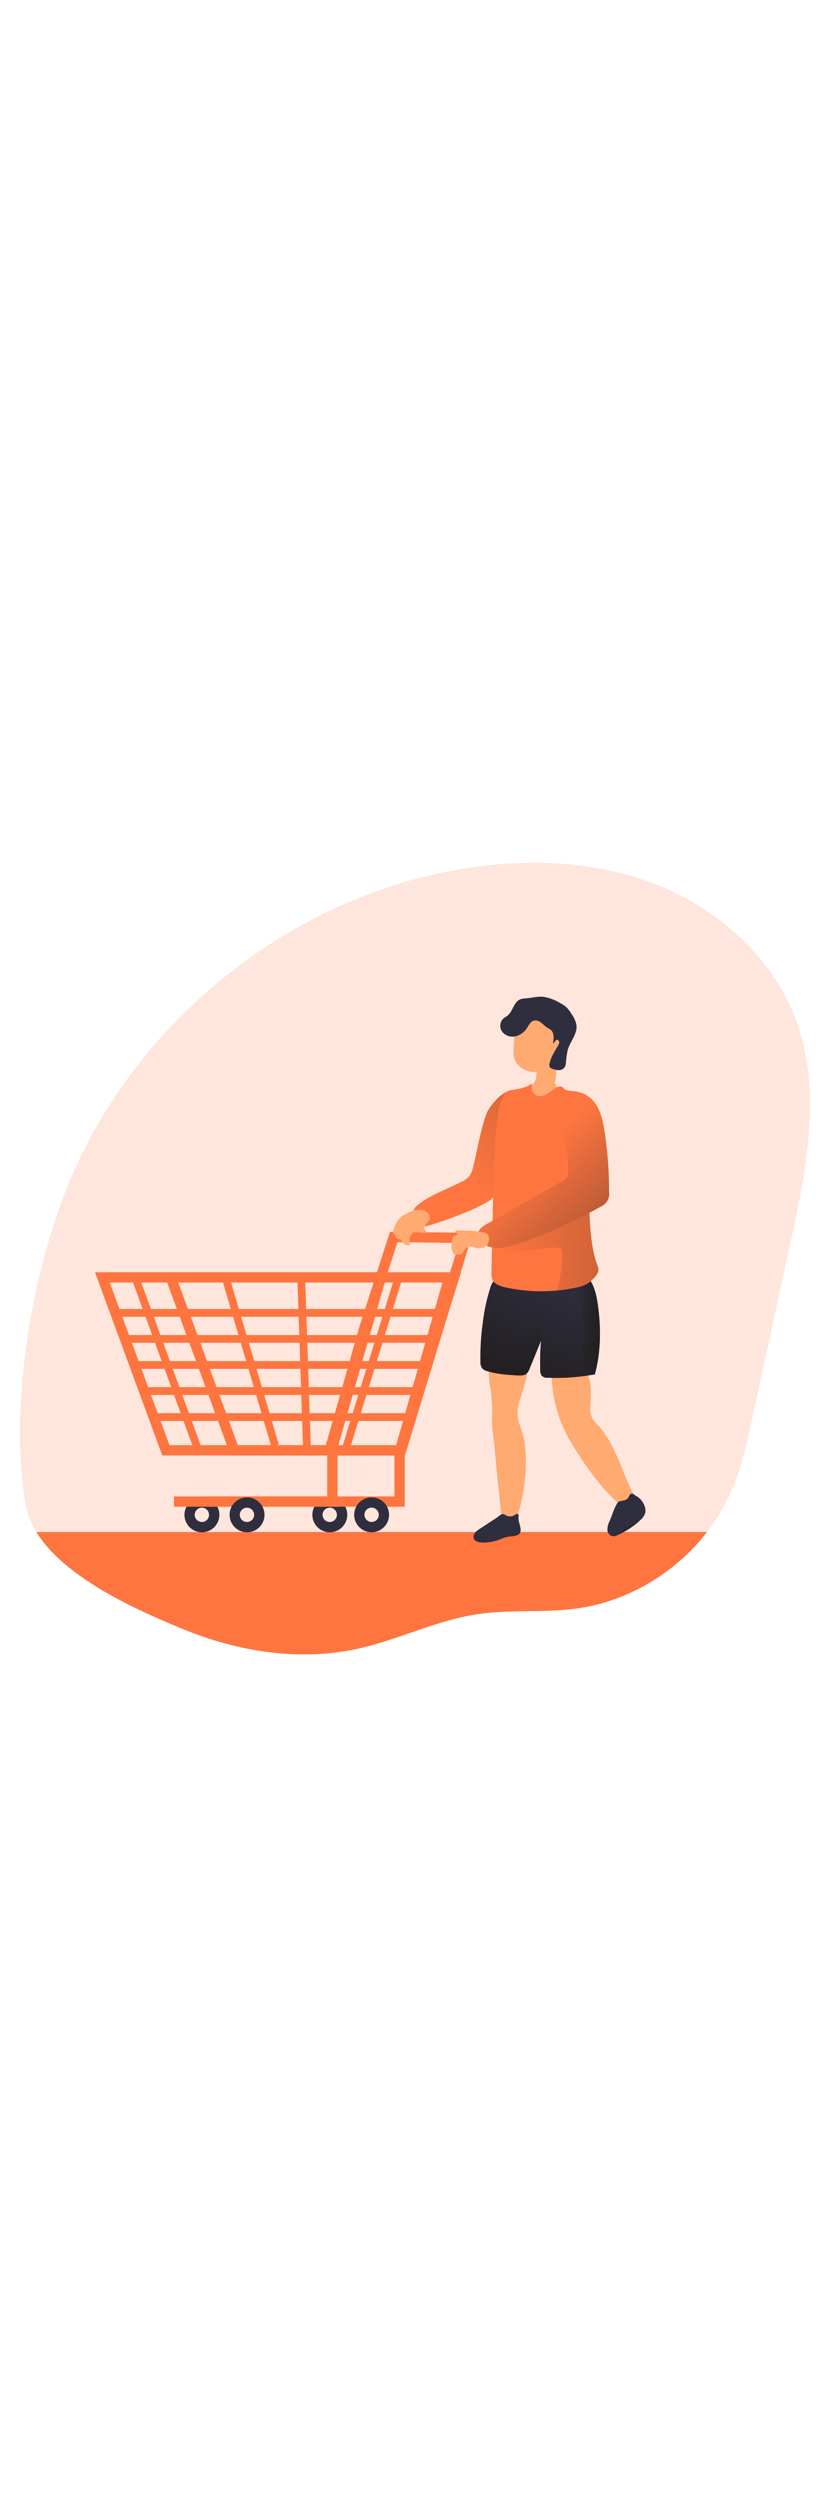 <svg id="_0331_shopping_cart" xmlns="http://www.w3.org/2000/svg" xmlns:xlink="http://www.w3.org/1999/xlink" viewBox="0 0 500 500" data-imageid="shopping-cart-21" imageName="Shopping Cart" class="illustrations_image" style="width: 166px;"><defs><style>.cls-1_shopping-cart-21{fill:url(#linear-gradient);}.cls-1_shopping-cart-21,.cls-2_shopping-cart-21,.cls-3_shopping-cart-21,.cls-4_shopping-cart-21,.cls-5_shopping-cart-21,.cls-6_shopping-cart-21,.cls-7_shopping-cart-21,.cls-8_shopping-cart-21,.cls-9_shopping-cart-21,.cls-10_shopping-cart-21,.cls-11_shopping-cart-21,.cls-12_shopping-cart-21{stroke-width:0px;}.cls-2_shopping-cart-21{isolation:isolate;opacity:.18;}.cls-2_shopping-cart-21,.cls-12_shopping-cart-21{fill:#68e1fd;}.cls-3_shopping-cart-21{fill:url(#linear-gradient-4-shopping-cart-21);}.cls-4_shopping-cart-21{fill:url(#linear-gradient-2-shopping-cart-21);}.cls-5_shopping-cart-21{fill:url(#linear-gradient-3-shopping-cart-21);}.cls-6_shopping-cart-21{fill:url(#linear-gradient-8-shopping-cart-21);}.cls-7_shopping-cart-21{fill:url(#linear-gradient-7-shopping-cart-21);}.cls-8_shopping-cart-21{fill:url(#linear-gradient-5-shopping-cart-21);}.cls-9_shopping-cart-21{fill:url(#linear-gradient-6-shopping-cart-21);}.cls-10_shopping-cart-21{fill:#2e2e3f;}.cls-11_shopping-cart-21{fill:#ffaa71;}</style><linearGradient id="linear-gradient-shopping-cart-21" x1="309.2" y1="2719.69" x2="305.72" y2="2597.67" gradientTransform="translate(-51.99 3093.14) scale(1 -1)" gradientUnits="userSpaceOnUse"><stop offset="0" stop-color="#231f20" stop-opacity="0"/><stop offset="1" stop-color="#231f20"/></linearGradient><linearGradient id="linear-gradient-2-shopping-cart-21" x1="279.86" y1="204.6" x2="526.16" y2="-9.77" gradientTransform="matrix(1,0,0,1,0,0)" xlink:href="#linear-gradient-shopping-cart-21"/><linearGradient id="linear-gradient-3-shopping-cart-21" x1="394.54" y1="2828.96" x2="364.33" y2="2762.49" xlink:href="#linear-gradient-shopping-cart-21"/><linearGradient id="linear-gradient-4-shopping-cart-21" x1="398.41" y1="2797.95" x2="413.39" y2="2797.95" xlink:href="#linear-gradient-shopping-cart-21"/><linearGradient id="linear-gradient-5-shopping-cart-21" x1="362.36" y1="2790.29" x2="392.38" y2="2763.59" xlink:href="#linear-gradient-shopping-cart-21"/><linearGradient id="linear-gradient-6-shopping-cart-21" x1="301.66" y1="218.98" x2="593.65" y2="230.8" gradientTransform="matrix(1,0,0,1,0,0)" xlink:href="#linear-gradient-shopping-cart-21"/><linearGradient id="linear-gradient-7-shopping-cart-21" x1="420.84" y1="2675.52" x2="437.62" y2="2675.52" xlink:href="#linear-gradient-shopping-cart-21"/><linearGradient id="linear-gradient-8-shopping-cart-21" x1="318.54" y1="197.31" x2="437.13" y2="321.76" gradientTransform="matrix(1,0,0,1,0,0)" xlink:href="#linear-gradient-shopping-cart-21"/></defs><g id="background_shopping-cart-21"><path class="cls-2_shopping-cart-21 targetColor" d="M476.09,246.1c-7.73,35.5-15.46,70.97-23.19,106.42-3.02,13.86-6.07,27.8-11.5,40.87-3.94,9.47-9.14,18.38-15.44,26.48-19.08,24.62-47.78,41.88-78.7,46.09-19.71,2.69-39.86.42-59.54,3.36-24.84,3.72-47.78,15.5-72.31,20.87-35.02,7.67-72.1,1.77-105.26-11.9-26.12-10.76-70.81-30.1-88.23-58.39-3.45-5.42-5.77-11.48-6.82-17.82-8.67-55.85,2.07-124.38,20.56-177.23C71.57,122.06,165.17,41.64,272.18,21.5c40.58-7.63,83.5-6.93,122.04,7.89,38.54,14.82,72.13,44.87,85.89,83.8,15,42.36,5.56,89-4.01,132.91Z" style="fill: rgb(254, 117, 63);"/><path class="cls-12_shopping-cart-21 targetColor" d="M425.95,419.89c-19.08,24.62-47.78,41.88-78.7,46.09-19.71,2.69-39.86.42-59.54,3.36-24.84,3.72-47.78,15.5-72.31,20.87-35.02,7.67-72.1,1.77-105.26-11.9-26.12-10.79-70.81-30.13-88.23-58.41h404.03Z" style="fill: rgb(254, 117, 63);"/><path class="cls-1_shopping-cart-21" d="M247.36,427.06c-39.87-9.24-81.46-5.45-122.2-1.62-3.72.35-7.57.74-10.74,2.7s-5.39,6.01-4.04,9.49c1.24,3.06,4.53,4.62,7.65,5.66,19.81,6.7,41.31,5.1,62.2,4.15,67.69-3.07,136.22,1.49,202.58-12.49,6.76-1.42,13.99-3.34,18.34-8.67-12.45-6.33-27.45-4.59-40.87-.76-13.41,3.84-26.39,9.67-40.26,11.21-7.79.85-10.4-7.32-16.85-10.28-4.95-2.28-8.19-1.71-13.26-.17-15.74,4.73-26.28,4.57-42.56.79Z"/></g><g id="shopping_cart_shopping-cart-21"><path class="cls-10_shopping-cart-21" d="M198.62,420.03c-5.81-.03-10.49-4.77-10.45-10.58.01-2.06.63-4.08,1.78-5.8h0c3.24-4.82,9.77-6.11,14.59-2.87,4.82,3.24,6.11,9.77,2.87,14.59-1.96,2.93-5.27,4.68-8.79,4.66ZM195.04,407.11c-1.33,1.98-.8,4.67,1.18,6s4.67.8,6-1.18c1.33-1.98.8-4.66-1.17-5.99-1.98-1.33-4.67-.8-6.01,1.18Z"/><path class="cls-10_shopping-cart-21" d="M121.58,420.03c-5.8-.02-10.48-4.74-10.46-10.54,0-2.08.63-4.11,1.79-5.83h0c3.24-4.82,9.77-6.11,14.59-2.87,4.82,3.24,6.11,9.77,2.87,14.59-1.96,2.93-5.27,4.68-8.79,4.66ZM118.02,407.11c-1.33,1.98-.81,4.67,1.17,6s4.67.81,6-1.17.81-4.67-1.17-6h0c-1.98-1.33-4.66-.81-5.99,1.17Z"/><path class="cls-12_shopping-cart-21 targetColor" d="M202.12,373.75h-104.37l-40.51-110.34h176.29l-31.42,110.34ZM102.08,367.56h95.35l27.9-97.98H66.12l35.96,97.98Z" style="fill: rgb(254, 117, 63);"/><path class="cls-12_shopping-cart-21 targetColor" d="M243.31,373.75h-104.38l-40.49-110.34h179.31l-34.44,110.34ZM143.28,367.56h95.35l27.9-97.98H107.37l35.91,97.98Z" style="fill: rgb(254, 117, 63);"/><path class="cls-12_shopping-cart-21 targetColor" d="M243.93,373.81h-49.43l22.14-78.08,18.28-56.7,49.86.67-40.84,134.11ZM202.68,367.62h36.67l37.15-121.84-37.05-.5-16.92,52.25-19.85,70.09Z" style="fill: rgb(254, 117, 63);"/><polygon class="cls-12_shopping-cart-21 targetColor" points="243.83 404.64 122.82 404.64 122.82 398.45 237.64 398.45 237.64 370.68 243.83 370.68 243.83 404.64" style="fill: rgb(254, 117, 63);"/><polygon class="cls-12_shopping-cart-21 targetColor" points="203.33 404.64 104.8 404.64 104.8 398.45 197.13 398.45 197.13 370.68 203.33 370.68 203.33 404.64" style="fill: rgb(254, 117, 63);"/><path class="cls-10_shopping-cart-21" d="M223.87,420.03c-5.81,0-10.51-4.71-10.51-10.51s4.71-10.51,10.51-10.51,10.51,4.71,10.51,10.51h0c0,5.81-4.71,10.51-10.51,10.51ZM223.87,405.17c-2.39,0-4.32,1.93-4.32,4.32s1.93,4.32,4.32,4.32,4.32-1.93,4.32-4.32h0c-.01-2.38-1.94-4.3-4.32-4.3v-.02Z"/><path class="cls-10_shopping-cart-21" d="M148.76,420.03c-5.8-.02-10.48-4.74-10.46-10.54,0-2.08.63-4.11,1.79-5.83h0c3.24-4.82,9.77-6.11,14.59-2.87,4.82,3.24,6.11,9.77,2.87,14.59-1.96,2.93-5.27,4.68-8.79,4.66ZM145.18,407.11c-1.33,1.98-.81,4.67,1.17,6s4.67.81,6-1.17c1.33-1.98.81-4.67-1.17-6,0,0,0,0,0,0-1.98-1.32-4.66-.8-5.99,1.18Z"/><rect class="cls-12_shopping-cart-21 targetColor" x="71.11" y="285.53" width="195.72" height="4.67" style="fill: rgb(254, 117, 63);"/><rect class="cls-12_shopping-cart-21 targetColor" x="75.29" y="301.22" width="186.42" height="4.67" style="fill: rgb(254, 117, 63);"/><rect class="cls-12_shopping-cart-21 targetColor" x="81.34" y="316.91" width="175.26" height="4.67" style="fill: rgb(254, 117, 63);"/><rect class="cls-12_shopping-cart-21 targetColor" x="87.38" y="332.6" width="164.11" height="4.67" style="fill: rgb(254, 117, 63);"/><rect class="cls-12_shopping-cart-21 targetColor" x="93.42" y="348.29" width="152.95" height="4.67" style="fill: rgb(254, 117, 63);"/><rect class="cls-12_shopping-cart-21 targetColor" x="97.81" y="262.7" width="4.67" height="109.87" transform="translate(-102.78 53.55) rotate(-20.04)" style="fill: rgb(254, 117, 63);"/><rect class="cls-12_shopping-cart-21 targetColor" x="148.38" y="263.85" width="4.67" height="106.14" transform="translate(-83.39 55.49) rotate(-16.41)" style="fill: rgb(254, 117, 63);"/><rect class="cls-12_shopping-cart-21 targetColor" x="180.81" y="264.6" width="4.67" height="103.96" transform="translate(-10.5 6.31) rotate(-1.92)" style="fill: rgb(254, 117, 63);"/><rect class="cls-12_shopping-cart-21 targetColor" x="170.67" y="316.67" width="106.53" height="4.67" transform="translate(-146.85 439.11) rotate(-72.88)" style="fill: rgb(254, 117, 63);"/></g><g id="character_shopping-cart-21"><path class="cls-12_shopping-cart-21 targetColor" d="M284.56,201.75c-.37,1.22-.92,2.39-1.62,3.45-1.39,1.65-3.14,2.95-5.13,3.8-7.85,4.02-19.81,8.36-26.48,14.18-.81.64-1.48,1.44-1.97,2.35-.95,2.07,0,4.46.88,6.54.4,1.18,1.1,2.23,2.03,3.05,1.7,1.24,4.05.71,6.07.11,7.74-2.31,15.36-5.02,22.81-8.14,4.17-1.68,8.22-3.65,12.12-5.88,1.56-.8,2.92-1.96,3.98-3.37.74-1.27,1.23-2.67,1.45-4.12,1.41-7.51,2.36-15.09,2.84-22.71l1.49-17.88c.3-3.44,10.77-15.49,7.62-17.86-6.19-4.63-15.19,7.97-16.61,10.56-3.99,7.29-7.93,31.5-9.47,35.91Z" style="fill: rgb(254, 117, 63);"/><path class="cls-4_shopping-cart-21" d="M284.56,201.75c-.37,1.22-.92,2.39-1.62,3.45-1.39,1.65-3.14,2.95-5.13,3.8-7.85,4.02-19.81,8.36-26.48,14.18-.81.64-1.48,1.44-1.97,2.35-.95,2.07,0,4.46.88,6.54.4,1.18,1.1,2.23,2.03,3.05,1.7,1.24,4.05.71,6.07.11,7.74-2.31,15.36-5.02,22.81-8.14,4.17-1.68,8.22-3.65,12.12-5.88,1.56-.8,2.92-1.96,3.98-3.37.74-1.27,1.23-2.67,1.45-4.12,1.41-7.51,2.36-15.09,2.84-22.71l1.49-17.88c.3-3.44,10.77-15.49,7.62-17.86-6.19-4.63-15.19,7.97-16.61,10.56-3.99,7.29-7.93,31.5-9.47,35.91Z"/><path class="cls-11_shopping-cart-21" d="M380.73,395.43c1,1.6,1.52,3.45,1.5,5.34-.46,2.77-3.07,4.64-5.84,4.18-.2-.03-.4-.08-.59-.13-1.12-.46-2.14-1.15-3-2.01-10.36-9.21-18.58-20.57-26.01-32.33-2.01-3.19-3.95-6.43-5.66-9.78-5.77-11.37-8.81-23.94-8.85-36.69-.08-.73.1-1.47.51-2.08.43-.43.98-.72,1.57-.83,5.13-1.44,13.11-1.57,17.65,1.77,5.09,3.72,3.86,15.42,3.64,20.74-.26,2.27-.03,4.57.67,6.75.93,1.86,2.19,3.54,3.72,4.95,10.39,11.16,13.99,26.62,20.69,40.12Z"/><path class="cls-11_shopping-cart-21" d="M316.46,370.03c.7,7.83.28,15.85-.89,23.61-.59,3.9-1.39,7.77-2.41,11.58-.53,1.97-1.1,3.93-1.75,5.86-1.05,3.15-7.06,3.95-8.66.92-.57-1.09-.72-2.34-.86-3.56-1.49-13.23-2.82-26.49-3.98-39.75-.53-6.11-2.03-13.05-1.42-19.15.16-1.61-.6-17.08-1.35-17.08-.3-2.55-.5-5.05-.66-7.61s.2-5.39-.26-7.85c-.14-.75,0-1.52.4-2.17.63-.58,1.49-.85,2.34-.73,5.37,0,15.18-3.1,19.37.32,5.51,4.5-3.31,24.26-4.19,29.98-1.47,9.55,2.67,12.38,3.9,21.81.16,1.34.3,2.58.41,3.81Z"/><path class="cls-10_shopping-cart-21" d="M289.4,317.09c-.13,1.45.24,2.9,1.03,4.12.82.85,1.88,1.45,3.03,1.71,5.89,1.83,12.11,2.22,18.27,2.6,1.88.11,3.96.16,5.41-1.03.9-.87,1.57-1.95,1.94-3.15l6.84-16.73c-.51,5.9-.66,11.83-.46,17.76-.1,1.27.28,2.53,1.05,3.54,1,.77,2.24,1.14,3.49,1.04,9.49.36,18.98-.33,28.32-2.06,3.62-13.34,3.72-27.44,1.92-41.14-.71-5.34-1.76-10.77-4.59-15.36-.69-1.25-1.68-2.32-2.87-3.11-1.79-.86-3.77-1.23-5.75-1.08-14.34-.15-28.9-.48-43.16,1.55-4.45.63-6.77,2.02-8.32,6.37-2.23,6.85-3.79,13.9-4.64,21.05-1.14,7.91-1.64,15.91-1.51,23.9Z"/><path class="cls-5_shopping-cart-21" d="M358.33,324.91l-2.23.38c-8.62,1.44-17.36,2-26.09,1.67-1.25.1-2.5-.27-3.49-1.04-.78-1.01-1.15-2.27-1.05-3.54-.19-5.51-.07-11.02.37-16.52v-.42c0-.14,0-.54.06-.82h0c-2.28,5.56-4.54,11.15-6.82,16.71-.38,1.19-1.05,2.27-1.94,3.15-1.45,1.24-3.53,1.14-5.41,1.03h-.85c-5.87-.37-11.78-.8-17.34-2.55-1.16-.26-2.21-.85-3.03-1.71-.79-1.22-1.15-2.67-1.03-4.12-.13-8.01.37-16.03,1.51-23.96.86-7.12,2.4-14.13,4.62-20.95,1.55-4.35,3.88-5.73,8.32-6.37,14.25-2.03,28.82-1.7,43.16-1.55,1.79-.1,3.58.18,5.25.82.17.07.34.16.5.26,1.19.79,2.18,1.86,2.87,3.11,2.84,4.58,3.89,10.02,4.59,15.36,1.78,13.63,1.66,27.74-1.96,41.08Z"/><path class="cls-3_shopping-cart-21" d="M358.33,324.91l-2.23.38c-.53-.27-1.05-.58-1.55-.9-1.23-.68-2.26-1.66-3-2.85-.54-1.21-.8-2.52-.77-3.84-.41-11.05,1.7-22.29-.54-33.08-.8-3.89-2.41-7.43-3.57-11.15-1.05-3.43,1.3-5.47,4.06-7.43.49-.36,1.01-.68,1.55-.95.17.07.34.16.5.26,1.19.79,2.18,1.86,2.87,3.11,2.84,4.58,3.89,10.02,4.59,15.36,1.82,13.65,1.7,27.75-1.92,41.09Z"/><path class="cls-8_shopping-cart-21" d="M325.91,304.65c-2.28,5.56-4.54,11.15-6.82,16.71-.38,1.19-1.05,2.27-1.94,3.15-1.45,1.24-3.53,1.14-5.41,1.03h-.85c-.32-.17-.62-.38-.9-.61-2.15-1.82-2.92-4.8-1.91-7.43.61-1.23,1.37-2.38,2.28-3.42,5.4-6.92,8.35-15.38,11.22-23.68,1.54,1.79,2.72,3.86,3.47,6.11.8,2.64,1.1,5.4.88,8.15Z"/><path class="cls-11_shopping-cart-21" d="M323.12,144.65c-.06,2.23-.94,4.37-2.48,5.99-2.28,2.06-5.73,1.93-8.59,3.08-.36.12-.69.32-.95.59-.21.25-.36.55-.43.87-.37,1.49-.25,3.06.33,4.48,1.77,4.31,5.35,7.61,9.78,9.03,4.4,1.38,9.07,1.71,13.62.95,1.51-.09,2.98-.51,4.31-1.24,1.41-1.07,2.53-2.48,3.26-4.09.89-1.47,1.48-3.1,1.75-4.79.25-1.74-.44-3.47-1.81-4.57-.63-.38-1.3-.69-2.01-.93-1.1-.42-2.16-.95-3.16-1.59-1.02-.52-1.82-1.41-2.24-2.48-.17-.9-.13-1.84.11-2.72.56-3.01.56-6.1,0-9.11-.13-.89-.41-1.76-.82-2.56-1.38-2.49-4.52-3.38-7.01-1.99-.37.21-.72.46-1.03.75-2.92,2.66-2.29,6.87-2.64,10.32Z"/><path class="cls-11_shopping-cart-21" d="M309.41,128.64c-.17,2.05,0,4.12.51,6.12,1.46,4.74,6.48,7.8,11.44,8,1.63.13,3.26-.18,4.73-.9.84-.48,1.61-1.07,2.3-1.75,3.47-3.17,6.66-6.96,7.71-11.54.36-1.74.51-3.51.45-5.29.04-2.61-.41-5.21-1.34-7.65-1.88-4.39-5.93-7.47-10.66-8.12-4.79-.61-9.29,1.82-12.79,4.83-1.76,1.51-1.5,4.48-1.72,6.75-.31,3.16-.52,6.37-.63,9.56Z"/><path class="cls-10_shopping-cart-21" d="M310.01,102.23c-1.34,2.29-2.24,4.95-4.31,6.6-.85.67-1.86,1.15-2.65,1.88-2.11,2.22-2.25,5.66-.32,8.05,1.99,2.27,5.1,3.23,8.02,2.48,2.88-.8,5.34-2.68,6.87-5.24,1.03-1.61,1.94-3.57,3.72-4.16,1.59-.36,3.26.06,4.5,1.13,1.3.94,2.39,2.18,3.72,3.02.79.41,1.55.87,2.27,1.4,2.13,1.85,1.81,5.18,1.31,7.95.89.27,1.06-1.33,1.85-1.83s1.68.24,1.82,1.06c.05.84-.19,1.67-.68,2.35-2.03,3.55-4.43,7.05-5.11,11.07-.14.54-.11,1.1.07,1.62.41.62,1.04,1.06,1.76,1.24,1.24.54,2.58.81,3.93.8,1.37-.02,2.64-.7,3.43-1.82.38-.72.61-1.51.68-2.32.17-2.69.53-5.35,1.09-7.99,1.5-5.18,5.94-9.68,5.29-15.02-.48-2.41-1.49-4.69-2.96-6.66-.86-1.5-1.91-2.88-3.12-4.11-1.19-1.02-2.51-1.9-3.91-2.6-2.9-1.73-6.07-2.95-9.39-3.6-3.93-.59-7.43.68-11.27.87-3.02.14-4.9.87-6.59,3.83Z"/><path class="cls-12_shopping-cart-21 targetColor" d="M354.92,269.54c-2.22,1.54-4.76,2.56-7.43,2.98-14.24,3.16-29,3.13-43.23-.07-2.97-.68-6.28-1.77-7.57-4.54-.58-1.52-.79-3.16-.63-4.78.34-15.31.68-30.62,1.02-45.93.38-17.4.77-34.86,3.32-52.07.75-3.56,2.16-6.94,4.16-9.98,1.66-2.27,9.18-1.05,15.45-5.11,1.72-1.11-2.02,4.64,3.6,7.02,5.83,2.48,12.38-9.13,15.93-4.47,1.99,2.6,8.33.67,10.34,3.26,1.61,2.08,2.6,6.48,3.23,11.78,1.34,11.26,1,26.54,1.24,32.1,1.05,19.45-.58,44.27,5.84,60.33,1.47,3.49-2.38,7.21-5.28,9.5Z" style="fill: rgb(254, 117, 63);"/><path class="cls-9_shopping-cart-21" d="M354.92,269.54c-2.22,1.54-4.76,2.56-7.43,2.98-3.56.79-7.15,1.38-10.77,1.77l-1.02-.14c.63.09,4.85-23.31,2.23-24.95-.86-.54-1.93-.61-2.95-.63-8.37-.15-16.59,2.41-24.96,2.55-2.36.04-4.81-.14-6.88-1.27s-3.66-3.44-3.29-5.77c.49-3.15,3.93-4.77,6.89-5.94,6.95-2.76,13.12-5.83,18.83-10.52s12.31-7.43,15.19-14.74c2.13-5.39,1.37-11.27,1.35-16.92s1.51-11.13,2.31-16.8c.72-5.13.45-14.14,8.3-11.71l.43.15c1.34,11.26,1,26.54,1.24,32.1,1.05,19.45-.58,44.27,5.84,60.33,1.44,3.49-2.41,7.21-5.31,9.5Z"/><path class="cls-10_shopping-cart-21" d="M388.8,407.83c-.44,1.97-1.56,3.73-3.17,4.95-3.99,3.68-8.55,6.69-13.5,8.92-1,.56-2.14.8-3.28.69-1.78-.51-2.99-2.15-2.96-4,.06-1.8.53-3.56,1.36-5.15,1.02-2.35,1.79-4.79,2.79-7.14.5-1.19,1.06-2.35,1.72-3.46s1.49-1.38,2.8-1.54c1.43-.18,2.98-.59,3.79-1.78.55-.8.75-1.92,1.61-2.36.56-.29,1.26-.18,1.81.13.48.27.79.73,1.25,1.01.41.25.86.4,1.26.69.97.7,1.82,1.58,2.52,2.55,1.34,1.85,2.25,4.19,2,6.5Z"/><path class="cls-10_shopping-cart-21" d="M310.65,409.24c.39-.24.79-.4,1.19-.23.92.4.49,1.79.49,2.54,0,3.82,3.99,9.11-1.89,10.61-1.52.39-3.12.31-4.67.59-1.98.35-3.81,1.28-5.7,1.96-3.2,1.16-6.64,1.64-10.04,1.47-1.74-.09-3.74-.53-4.5-2.09-.57-1.16-.21-2.61.55-3.66s1.87-1.78,2.95-2.49c3.36-2.21,6.73-4.41,10.09-6.62.79-.52,1.45-1.14,2.24-1.66.43-.28.89-.58,1.4-.61.76-.05,1.42.49,2.1.85,1.63.87,3.73.75,5.26-.29.17-.12.35-.25.54-.36Z"/><path class="cls-7_shopping-cart-21" d="M385.63,412.81c-3.99,3.68-8.55,6.69-13.5,8.92-1,.56-2.14.8-3.28.69"/><path class="cls-12_shopping-cart-21 targetColor" d="M342.77,200.38c.21,1.55.05,3.13-.48,4.61-.89,2.04-2.96,3.28-4.95,4.38l-43.92,24.85c-2.06,1.16-4.26,2.48-5.14,4.68-1.93,4.95,4.12,9.4,9.39,9.8,5.51.41,10.93-1.24,16.16-3.06,16.51-5.69,32.45-12.91,47.63-21.55,3.87-1.44,6.16-5.43,5.45-9.5.04-12.12-.88-24.23-2.77-36.21-1.03-6.55-2.48-13.4-6.9-18.36-6.54-7.43-18.48-7.65-19.5,3.23-1.14,12.36,4.22,24.97,5.05,37.13Z" style="fill: rgb(254, 117, 63);"/><path class="cls-6_shopping-cart-21" d="M342.77,200.38c.21,1.55.05,3.13-.48,4.61-.89,2.04-2.96,3.28-4.95,4.38l-43.92,24.85c-2.06,1.16-4.26,2.48-5.14,4.68-1.93,4.95,4.12,9.4,9.39,9.8,5.51.41,10.93-1.24,16.16-3.06,16.51-5.69,32.45-12.91,47.63-21.55,3.87-1.44,6.16-5.43,5.45-9.5.04-12.12-.88-24.23-2.77-36.21-1.03-6.55-2.48-13.4-6.9-18.36-6.54-7.43-18.48-7.65-19.5,3.23-1.14,12.36,4.22,24.97,5.05,37.13Z"/><path class="cls-11_shopping-cart-21" d="M282.63,238.33c-2.31-.04-4.62-.11-6.94-.2-.47-.02-1.03.01-1.27.42-.2.35-.04.82.27,1.08s.71.37,1.1.47c.08.49-.39.9-.85,1.06s-.98.2-1.4.46c-.61.39-.83,1.17-1,1.87-.31,1.3-.62,2.61-.63,3.95,0,1.25.26,2.5.77,3.64.3.68.73,1.36,1.4,1.69s1.62.18,1.96-.48c.45.7,1.58.55,2.19-.01s.9-1.39,1.35-2.09c1.05-1.61,3.11-2.49,5-2.14.82.15,1.59.51,2.39.72,1.81.47,3.81.16,5.41-.81s2.33-3.42,2.21-5.26c-.25-2.35-1.61-3.11-3.64-3.34-2.51-.29-4.98-.97-7.51-1.01-.27,0-.54,0-.81-.01Z"/><path class="cls-11_shopping-cart-21" d="M257.74,227.62c-2.16-2.17-5.48-2.24-8.27-1.51-1.52.39-2.98,1.02-4.32,1.82-1.42.85-2.89,1.38-4.06,2.64-2.16,2.31-3.29,4.6-4.22,7.65-.24.79-.35,1.89.41,2.21.17.07.36.09.5.22.16.15.19.39.24.6.24,1.21,1.37,2.18,2.6,2.23.32.01.68-.02.94.18.22.17.3.45.39.71.63,1.76,2.52,2.97,4.37,2.81.12-.01.24-.03.34-.1.13-.1.17-.27.19-.43.16-1.18-.2-2.39-.03-3.57.18-1.25.95-2.34,1.85-3.22.31-.3.66-.59,1.07-.73.49-.16,1.02-.09,1.53-.01,1.31.19,2.63.38,3.94.58.6.09,1.43.03,1.55-.57.12-.58-.57-.95-.92-1.42-.36-.48-.38-1.15-.19-1.72s.54-1.07.9-1.55c.75-1.03,2.06-1.85,2.33-3.13.29-1.35-.17-2.73-1.13-3.7Z"/></g></svg>